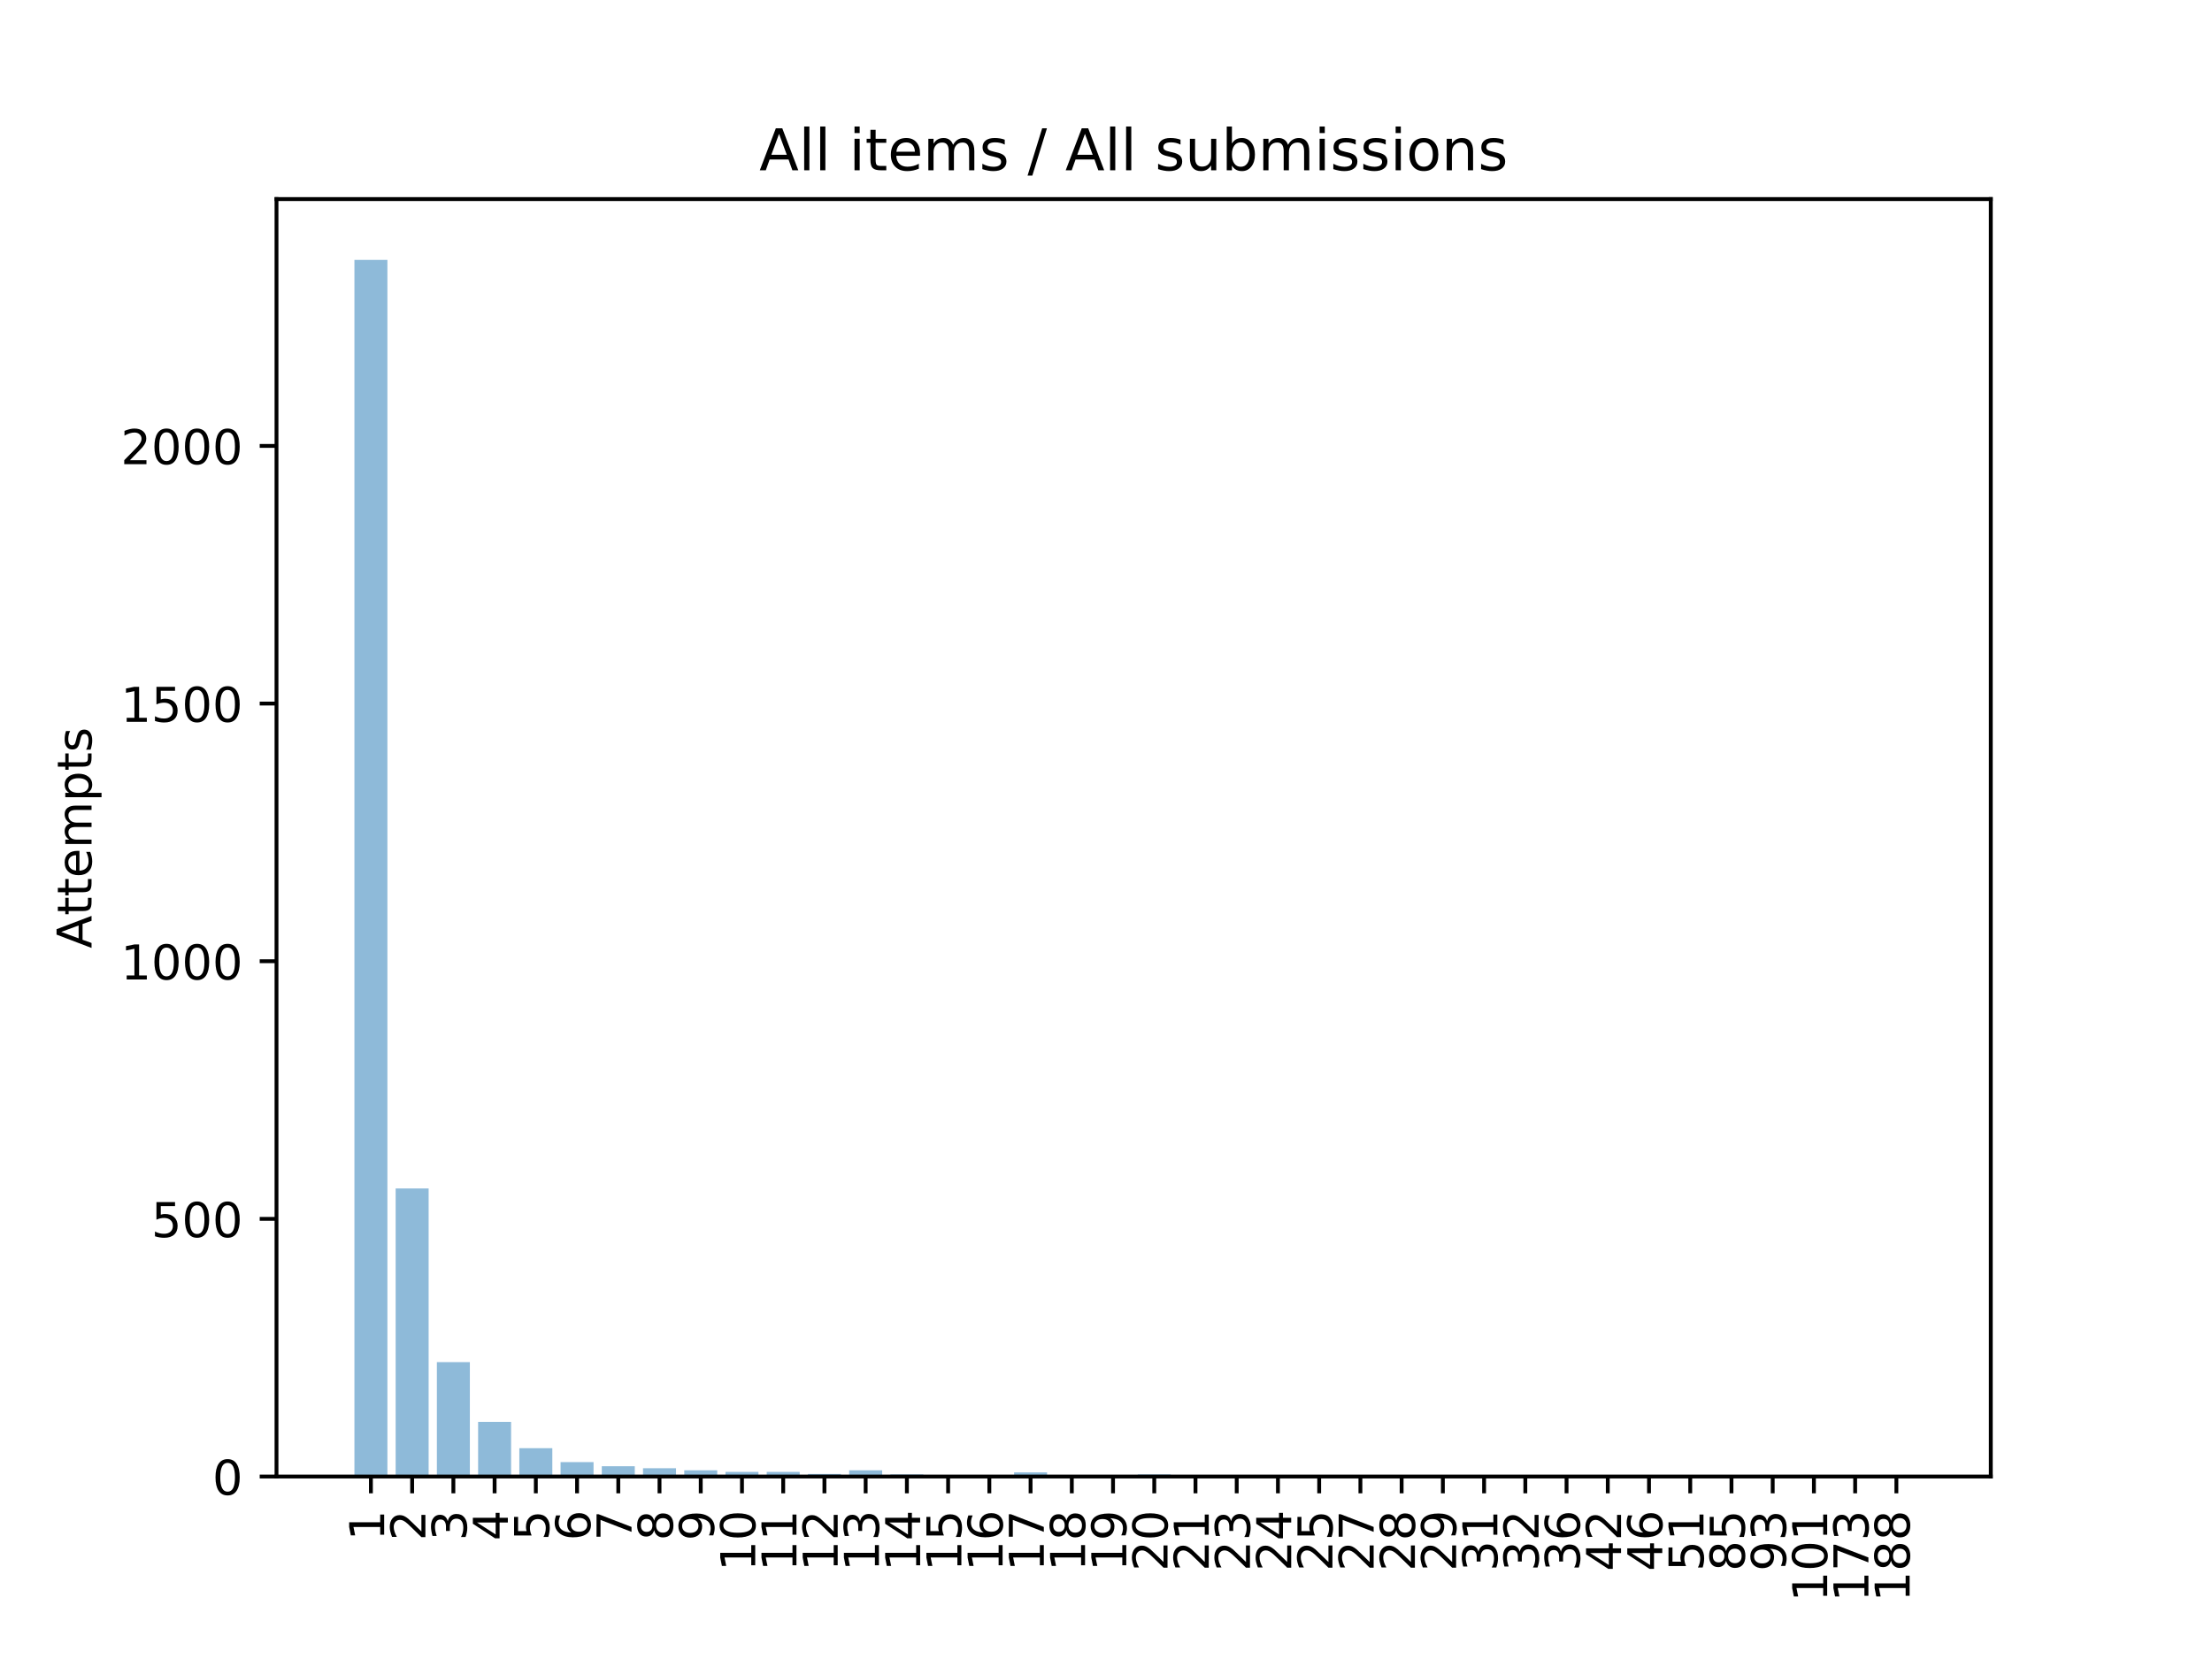 <?xml version="1.0" encoding="utf-8" standalone="no"?>
<!DOCTYPE svg PUBLIC "-//W3C//DTD SVG 1.1//EN"
  "http://www.w3.org/Graphics/SVG/1.1/DTD/svg11.dtd">
<!-- Created with matplotlib (https://matplotlib.org/) -->
<svg height="345.6pt" version="1.1" viewBox="0 0 460.8 345.6" width="460.8pt" xmlns="http://www.w3.org/2000/svg" xmlns:xlink="http://www.w3.org/1999/xlink">
 <defs>
  <style type="text/css">
*{stroke-linecap:butt;stroke-linejoin:round;}
  </style>
 </defs>
 <g id="figure_1">
  <g id="patch_1">
   <path d="M 0 345.6 
L 460.8 345.6 
L 460.8 0 
L 0 0 
z
" style="fill:#ffffff;"/>
  </g>
  <g id="axes_1">
   <g id="patch_2">
    <path d="M 57.6 307.584 
L 414.72 307.584 
L 414.72 41.472 
L 57.6 41.472 
z
" style="fill:#ffffff;"/>
   </g>
   <g id="patch_3">
    <path clip-path="url(#p0445a23c02)" d="M 73.833 307.584 
L 80.704 307.584 
L 80.704 54.144 
L 73.833 54.144 
z
" style="fill:#1f77b4;opacity:0.5;"/>
   </g>
   <g id="patch_4">
    <path clip-path="url(#p0445a23c02)" d="M 82.421 307.584 
L 89.292 307.584 
L 89.292 247.579 
L 82.421 247.579 
z
" style="fill:#1f77b4;opacity:0.5;"/>
   </g>
   <g id="patch_5">
    <path clip-path="url(#p0445a23c02)" d="M 91.01 307.584 
L 97.881 307.584 
L 97.881 283.754 
L 91.01 283.754 
z
" style="fill:#1f77b4;opacity:0.5;"/>
   </g>
   <g id="patch_6">
    <path clip-path="url(#p0445a23c02)" d="M 99.599 307.584 
L 106.47 307.584 
L 106.47 296.205 
L 99.599 296.205 
z
" style="fill:#1f77b4;opacity:0.5;"/>
   </g>
   <g id="patch_7">
    <path clip-path="url(#p0445a23c02)" d="M 108.188 307.584 
L 115.059 307.584 
L 115.059 301.68 
L 108.188 301.68 
z
" style="fill:#1f77b4;opacity:0.5;"/>
   </g>
   <g id="patch_8">
    <path clip-path="url(#p0445a23c02)" d="M 116.776 307.584 
L 123.647 307.584 
L 123.647 304.578 
L 116.776 304.578 
z
" style="fill:#1f77b4;opacity:0.5;"/>
   </g>
   <g id="patch_9">
    <path clip-path="url(#p0445a23c02)" d="M 125.365 307.584 
L 132.236 307.584 
L 132.236 305.437 
L 125.365 305.437 
z
" style="fill:#1f77b4;opacity:0.5;"/>
   </g>
   <g id="patch_10">
    <path clip-path="url(#p0445a23c02)" d="M 133.954 307.584 
L 140.825 307.584 
L 140.825 305.866 
L 133.954 305.866 
z
" style="fill:#1f77b4;opacity:0.5;"/>
   </g>
   <g id="patch_11">
    <path clip-path="url(#p0445a23c02)" d="M 142.543 307.584 
L 149.414 307.584 
L 149.414 306.296 
L 142.543 306.296 
z
" style="fill:#1f77b4;opacity:0.5;"/>
   </g>
   <g id="patch_12">
    <path clip-path="url(#p0445a23c02)" d="M 151.131 307.584 
L 158.002 307.584 
L 158.002 306.618 
L 151.131 306.618 
z
" style="fill:#1f77b4;opacity:0.5;"/>
   </g>
   <g id="patch_13">
    <path clip-path="url(#p0445a23c02)" d="M 159.72 307.584 
L 166.591 307.584 
L 166.591 306.618 
L 159.72 306.618 
z
" style="fill:#1f77b4;opacity:0.5;"/>
   </g>
   <g id="patch_14">
    <path clip-path="url(#p0445a23c02)" d="M 168.309 307.584 
L 175.18 307.584 
L 175.18 307.047 
L 168.309 307.047 
z
" style="fill:#1f77b4;opacity:0.5;"/>
   </g>
   <g id="patch_15">
    <path clip-path="url(#p0445a23c02)" d="M 176.898 307.584 
L 183.769 307.584 
L 183.769 306.296 
L 176.898 306.296 
z
" style="fill:#1f77b4;opacity:0.5;"/>
   </g>
   <g id="patch_16">
    <path clip-path="url(#p0445a23c02)" d="M 185.486 307.584 
L 192.357 307.584 
L 192.357 307.155 
L 185.486 307.155 
z
" style="fill:#1f77b4;opacity:0.5;"/>
   </g>
   <g id="patch_17">
    <path clip-path="url(#p0445a23c02)" d="M 194.075 307.584 
L 200.946 307.584 
L 200.946 307.477 
L 194.075 307.477 
z
" style="fill:#1f77b4;opacity:0.5;"/>
   </g>
   <g id="patch_18">
    <path clip-path="url(#p0445a23c02)" d="M 202.664 307.584 
L 209.535 307.584 
L 209.535 307.477 
L 202.664 307.477 
z
" style="fill:#1f77b4;opacity:0.5;"/>
   </g>
   <g id="patch_19">
    <path clip-path="url(#p0445a23c02)" d="M 211.253 307.584 
L 218.124 307.584 
L 218.124 306.725 
L 211.253 306.725 
z
" style="fill:#1f77b4;opacity:0.5;"/>
   </g>
   <g id="patch_20">
    <path clip-path="url(#p0445a23c02)" d="M 219.841 307.584 
L 226.712 307.584 
L 226.712 307.262 
L 219.841 307.262 
z
" style="fill:#1f77b4;opacity:0.5;"/>
   </g>
   <g id="patch_21">
    <path clip-path="url(#p0445a23c02)" d="M 228.43 307.584 
L 235.301 307.584 
L 235.301 307.369 
L 228.43 307.369 
z
" style="fill:#1f77b4;opacity:0.5;"/>
   </g>
   <g id="patch_22">
    <path clip-path="url(#p0445a23c02)" d="M 237.019 307.584 
L 243.89 307.584 
L 243.89 307.155 
L 237.019 307.155 
z
" style="fill:#1f77b4;opacity:0.5;"/>
   </g>
   <g id="patch_23">
    <path clip-path="url(#p0445a23c02)" d="M 245.608 307.584 
L 252.479 307.584 
L 252.479 307.369 
L 245.608 307.369 
z
" style="fill:#1f77b4;opacity:0.5;"/>
   </g>
   <g id="patch_24">
    <path clip-path="url(#p0445a23c02)" d="M 254.196 307.584 
L 261.067 307.584 
L 261.067 307.369 
L 254.196 307.369 
z
" style="fill:#1f77b4;opacity:0.5;"/>
   </g>
   <g id="patch_25">
    <path clip-path="url(#p0445a23c02)" d="M 262.785 307.584 
L 269.656 307.584 
L 269.656 307.477 
L 262.785 307.477 
z
" style="fill:#1f77b4;opacity:0.5;"/>
   </g>
   <g id="patch_26">
    <path clip-path="url(#p0445a23c02)" d="M 271.374 307.584 
L 278.245 307.584 
L 278.245 307.369 
L 271.374 307.369 
z
" style="fill:#1f77b4;opacity:0.5;"/>
   </g>
   <g id="patch_27">
    <path clip-path="url(#p0445a23c02)" d="M 279.963 307.584 
L 286.834 307.584 
L 286.834 307.369 
L 279.963 307.369 
z
" style="fill:#1f77b4;opacity:0.5;"/>
   </g>
   <g id="patch_28">
    <path clip-path="url(#p0445a23c02)" d="M 288.551 307.584 
L 295.422 307.584 
L 295.422 307.477 
L 288.551 307.477 
z
" style="fill:#1f77b4;opacity:0.5;"/>
   </g>
   <g id="patch_29">
    <path clip-path="url(#p0445a23c02)" d="M 297.14 307.584 
L 304.011 307.584 
L 304.011 307.369 
L 297.14 307.369 
z
" style="fill:#1f77b4;opacity:0.5;"/>
   </g>
   <g id="patch_30">
    <path clip-path="url(#p0445a23c02)" d="M 305.729 307.584 
L 312.6 307.584 
L 312.6 307.477 
L 305.729 307.477 
z
" style="fill:#1f77b4;opacity:0.5;"/>
   </g>
   <g id="patch_31">
    <path clip-path="url(#p0445a23c02)" d="M 314.318 307.584 
L 321.189 307.584 
L 321.189 307.477 
L 314.318 307.477 
z
" style="fill:#1f77b4;opacity:0.5;"/>
   </g>
   <g id="patch_32">
    <path clip-path="url(#p0445a23c02)" d="M 322.906 307.584 
L 329.777 307.584 
L 329.777 307.369 
L 322.906 307.369 
z
" style="fill:#1f77b4;opacity:0.5;"/>
   </g>
   <g id="patch_33">
    <path clip-path="url(#p0445a23c02)" d="M 331.495 307.584 
L 338.366 307.584 
L 338.366 307.477 
L 331.495 307.477 
z
" style="fill:#1f77b4;opacity:0.5;"/>
   </g>
   <g id="patch_34">
    <path clip-path="url(#p0445a23c02)" d="M 340.084 307.584 
L 346.955 307.584 
L 346.955 307.477 
L 340.084 307.477 
z
" style="fill:#1f77b4;opacity:0.5;"/>
   </g>
   <g id="patch_35">
    <path clip-path="url(#p0445a23c02)" d="M 348.673 307.584 
L 355.544 307.584 
L 355.544 307.477 
L 348.673 307.477 
z
" style="fill:#1f77b4;opacity:0.5;"/>
   </g>
   <g id="patch_36">
    <path clip-path="url(#p0445a23c02)" d="M 357.261 307.584 
L 364.132 307.584 
L 364.132 307.477 
L 357.261 307.477 
z
" style="fill:#1f77b4;opacity:0.5;"/>
   </g>
   <g id="patch_37">
    <path clip-path="url(#p0445a23c02)" d="M 365.85 307.584 
L 372.721 307.584 
L 372.721 307.477 
L 365.85 307.477 
z
" style="fill:#1f77b4;opacity:0.5;"/>
   </g>
   <g id="patch_38">
    <path clip-path="url(#p0445a23c02)" d="M 374.439 307.584 
L 381.31 307.584 
L 381.31 307.477 
L 374.439 307.477 
z
" style="fill:#1f77b4;opacity:0.5;"/>
   </g>
   <g id="patch_39">
    <path clip-path="url(#p0445a23c02)" d="M 383.028 307.584 
L 389.899 307.584 
L 389.899 307.477 
L 383.028 307.477 
z
" style="fill:#1f77b4;opacity:0.5;"/>
   </g>
   <g id="patch_40">
    <path clip-path="url(#p0445a23c02)" d="M 391.616 307.584 
L 398.487 307.584 
L 398.487 307.477 
L 391.616 307.477 
z
" style="fill:#1f77b4;opacity:0.5;"/>
   </g>
   <g id="matplotlib.axis_1">
    <g id="xtick_1">
     <g id="line2d_1">
      <defs>
       <path d="M 0 0 
L 0 3.5 
" id="m7274dce7c2" style="stroke:#000000;stroke-width:0.8;"/>
      </defs>
      <g>
       <use style="stroke:#000000;stroke-width:0.8;" x="77.268" xlink:href="#m7274dce7c2" y="307.584"/>
      </g>
     </g>
     <g id="text_1">
      <!-- 1 -->
      <defs>
       <path d="M 12.406 8.297 
L 28.516 8.297 
L 28.516 63.922 
L 10.984 60.406 
L 10.984 69.391 
L 28.422 72.906 
L 38.281 72.906 
L 38.281 8.297 
L 54.391 8.297 
L 54.391 0 
L 12.406 0 
z
" id="DejaVuSans-49"/>
      </defs>
      <g transform="translate(80.028 320.947)rotate(-90)scale(0.1 -0.1)">
       <use xlink:href="#DejaVuSans-49"/>
      </g>
     </g>
    </g>
    <g id="xtick_2">
     <g id="line2d_2">
      <g>
       <use style="stroke:#000000;stroke-width:0.8;" x="85.857" xlink:href="#m7274dce7c2" y="307.584"/>
      </g>
     </g>
     <g id="text_2">
      <!-- 2 -->
      <defs>
       <path d="M 19.188 8.297 
L 53.609 8.297 
L 53.609 0 
L 7.328 0 
L 7.328 8.297 
Q 12.938 14.109 22.625 23.891 
Q 32.328 33.688 34.812 36.531 
Q 39.547 41.844 41.422 45.531 
Q 43.312 49.219 43.312 52.781 
Q 43.312 58.594 39.234 62.25 
Q 35.156 65.922 28.609 65.922 
Q 23.969 65.922 18.812 64.312 
Q 13.672 62.703 7.812 59.422 
L 7.812 69.391 
Q 13.766 71.781 18.938 73 
Q 24.125 74.219 28.422 74.219 
Q 39.75 74.219 46.484 68.547 
Q 53.219 62.891 53.219 53.422 
Q 53.219 48.922 51.531 44.891 
Q 49.859 40.875 45.406 35.406 
Q 44.188 33.984 37.641 27.219 
Q 31.109 20.453 19.188 8.297 
z
" id="DejaVuSans-50"/>
      </defs>
      <g transform="translate(88.616 320.947)rotate(-90)scale(0.1 -0.1)">
       <use xlink:href="#DejaVuSans-50"/>
      </g>
     </g>
    </g>
    <g id="xtick_3">
     <g id="line2d_3">
      <g>
       <use style="stroke:#000000;stroke-width:0.8;" x="94.446" xlink:href="#m7274dce7c2" y="307.584"/>
      </g>
     </g>
     <g id="text_3">
      <!-- 3 -->
      <defs>
       <path d="M 40.578 39.312 
Q 47.656 37.797 51.625 33 
Q 55.609 28.219 55.609 21.188 
Q 55.609 10.406 48.188 4.484 
Q 40.766 -1.422 27.094 -1.422 
Q 22.516 -1.422 17.656 -0.516 
Q 12.797 0.391 7.625 2.203 
L 7.625 11.719 
Q 11.719 9.328 16.594 8.109 
Q 21.484 6.891 26.812 6.891 
Q 36.078 6.891 40.938 10.547 
Q 45.797 14.203 45.797 21.188 
Q 45.797 27.641 41.281 31.266 
Q 36.766 34.906 28.719 34.906 
L 20.219 34.906 
L 20.219 43.016 
L 29.109 43.016 
Q 36.375 43.016 40.234 45.922 
Q 44.094 48.828 44.094 54.297 
Q 44.094 59.906 40.109 62.906 
Q 36.141 65.922 28.719 65.922 
Q 24.656 65.922 20.016 65.031 
Q 15.375 64.156 9.812 62.312 
L 9.812 71.094 
Q 15.438 72.656 20.344 73.438 
Q 25.25 74.219 29.594 74.219 
Q 40.828 74.219 47.359 69.109 
Q 53.906 64.016 53.906 55.328 
Q 53.906 49.266 50.438 45.094 
Q 46.969 40.922 40.578 39.312 
z
" id="DejaVuSans-51"/>
      </defs>
      <g transform="translate(97.205 320.947)rotate(-90)scale(0.1 -0.1)">
       <use xlink:href="#DejaVuSans-51"/>
      </g>
     </g>
    </g>
    <g id="xtick_4">
     <g id="line2d_4">
      <g>
       <use style="stroke:#000000;stroke-width:0.8;" x="103.034" xlink:href="#m7274dce7c2" y="307.584"/>
      </g>
     </g>
     <g id="text_4">
      <!-- 4 -->
      <defs>
       <path d="M 37.797 64.312 
L 12.891 25.391 
L 37.797 25.391 
z
M 35.203 72.906 
L 47.609 72.906 
L 47.609 25.391 
L 58.016 25.391 
L 58.016 17.188 
L 47.609 17.188 
L 47.609 0 
L 37.797 0 
L 37.797 17.188 
L 4.891 17.188 
L 4.891 26.703 
z
" id="DejaVuSans-52"/>
      </defs>
      <g transform="translate(105.794 320.947)rotate(-90)scale(0.1 -0.1)">
       <use xlink:href="#DejaVuSans-52"/>
      </g>
     </g>
    </g>
    <g id="xtick_5">
     <g id="line2d_5">
      <g>
       <use style="stroke:#000000;stroke-width:0.8;" x="111.623" xlink:href="#m7274dce7c2" y="307.584"/>
      </g>
     </g>
     <g id="text_5">
      <!-- 5 -->
      <defs>
       <path d="M 10.797 72.906 
L 49.516 72.906 
L 49.516 64.594 
L 19.828 64.594 
L 19.828 46.734 
Q 21.969 47.469 24.109 47.828 
Q 26.266 48.188 28.422 48.188 
Q 40.625 48.188 47.75 41.5 
Q 54.891 34.812 54.891 23.391 
Q 54.891 11.625 47.562 5.094 
Q 40.234 -1.422 26.906 -1.422 
Q 22.312 -1.422 17.547 -0.641 
Q 12.797 0.141 7.719 1.703 
L 7.719 11.625 
Q 12.109 9.234 16.797 8.062 
Q 21.484 6.891 26.703 6.891 
Q 35.156 6.891 40.078 11.328 
Q 45.016 15.766 45.016 23.391 
Q 45.016 31 40.078 35.438 
Q 35.156 39.891 26.703 39.891 
Q 22.75 39.891 18.812 39.016 
Q 14.891 38.141 10.797 36.281 
z
" id="DejaVuSans-53"/>
      </defs>
      <g transform="translate(114.383 320.947)rotate(-90)scale(0.1 -0.1)">
       <use xlink:href="#DejaVuSans-53"/>
      </g>
     </g>
    </g>
    <g id="xtick_6">
     <g id="line2d_6">
      <g>
       <use style="stroke:#000000;stroke-width:0.8;" x="120.212" xlink:href="#m7274dce7c2" y="307.584"/>
      </g>
     </g>
     <g id="text_6">
      <!-- 6 -->
      <defs>
       <path d="M 33.016 40.375 
Q 26.375 40.375 22.484 35.828 
Q 18.609 31.297 18.609 23.391 
Q 18.609 15.531 22.484 10.953 
Q 26.375 6.391 33.016 6.391 
Q 39.656 6.391 43.531 10.953 
Q 47.406 15.531 47.406 23.391 
Q 47.406 31.297 43.531 35.828 
Q 39.656 40.375 33.016 40.375 
z
M 52.594 71.297 
L 52.594 62.312 
Q 48.875 64.062 45.094 64.984 
Q 41.312 65.922 37.594 65.922 
Q 27.828 65.922 22.672 59.328 
Q 17.531 52.734 16.797 39.406 
Q 19.672 43.656 24.016 45.922 
Q 28.375 48.188 33.594 48.188 
Q 44.578 48.188 50.953 41.516 
Q 57.328 34.859 57.328 23.391 
Q 57.328 12.156 50.688 5.359 
Q 44.047 -1.422 33.016 -1.422 
Q 20.359 -1.422 13.672 8.266 
Q 6.984 17.969 6.984 36.375 
Q 6.984 53.656 15.188 63.938 
Q 23.391 74.219 37.203 74.219 
Q 40.922 74.219 44.703 73.484 
Q 48.484 72.75 52.594 71.297 
z
" id="DejaVuSans-54"/>
      </defs>
      <g transform="translate(122.971 320.947)rotate(-90)scale(0.1 -0.1)">
       <use xlink:href="#DejaVuSans-54"/>
      </g>
     </g>
    </g>
    <g id="xtick_7">
     <g id="line2d_7">
      <g>
       <use style="stroke:#000000;stroke-width:0.8;" x="128.801" xlink:href="#m7274dce7c2" y="307.584"/>
      </g>
     </g>
     <g id="text_7">
      <!-- 7 -->
      <defs>
       <path d="M 8.203 72.906 
L 55.078 72.906 
L 55.078 68.703 
L 28.609 0 
L 18.312 0 
L 43.219 64.594 
L 8.203 64.594 
z
" id="DejaVuSans-55"/>
      </defs>
      <g transform="translate(131.56 320.947)rotate(-90)scale(0.1 -0.1)">
       <use xlink:href="#DejaVuSans-55"/>
      </g>
     </g>
    </g>
    <g id="xtick_8">
     <g id="line2d_8">
      <g>
       <use style="stroke:#000000;stroke-width:0.8;" x="137.389" xlink:href="#m7274dce7c2" y="307.584"/>
      </g>
     </g>
     <g id="text_8">
      <!-- 8 -->
      <defs>
       <path d="M 31.781 34.625 
Q 24.75 34.625 20.719 30.859 
Q 16.703 27.094 16.703 20.516 
Q 16.703 13.922 20.719 10.156 
Q 24.75 6.391 31.781 6.391 
Q 38.812 6.391 42.859 10.172 
Q 46.922 13.969 46.922 20.516 
Q 46.922 27.094 42.891 30.859 
Q 38.875 34.625 31.781 34.625 
z
M 21.922 38.812 
Q 15.578 40.375 12.031 44.719 
Q 8.5 49.078 8.5 55.328 
Q 8.5 64.062 14.719 69.141 
Q 20.953 74.219 31.781 74.219 
Q 42.672 74.219 48.875 69.141 
Q 55.078 64.062 55.078 55.328 
Q 55.078 49.078 51.531 44.719 
Q 48 40.375 41.703 38.812 
Q 48.828 37.156 52.797 32.312 
Q 56.781 27.484 56.781 20.516 
Q 56.781 9.906 50.312 4.234 
Q 43.844 -1.422 31.781 -1.422 
Q 19.734 -1.422 13.25 4.234 
Q 6.781 9.906 6.781 20.516 
Q 6.781 27.484 10.781 32.312 
Q 14.797 37.156 21.922 38.812 
z
M 18.312 54.391 
Q 18.312 48.734 21.844 45.562 
Q 25.391 42.391 31.781 42.391 
Q 38.141 42.391 41.719 45.562 
Q 45.312 48.734 45.312 54.391 
Q 45.312 60.062 41.719 63.234 
Q 38.141 66.406 31.781 66.406 
Q 25.391 66.406 21.844 63.234 
Q 18.312 60.062 18.312 54.391 
z
" id="DejaVuSans-56"/>
      </defs>
      <g transform="translate(140.149 320.947)rotate(-90)scale(0.1 -0.1)">
       <use xlink:href="#DejaVuSans-56"/>
      </g>
     </g>
    </g>
    <g id="xtick_9">
     <g id="line2d_9">
      <g>
       <use style="stroke:#000000;stroke-width:0.8;" x="145.978" xlink:href="#m7274dce7c2" y="307.584"/>
      </g>
     </g>
     <g id="text_9">
      <!-- 9 -->
      <defs>
       <path d="M 10.984 1.516 
L 10.984 10.5 
Q 14.703 8.734 18.5 7.812 
Q 22.312 6.891 25.984 6.891 
Q 35.75 6.891 40.891 13.453 
Q 46.047 20.016 46.781 33.406 
Q 43.953 29.203 39.594 26.953 
Q 35.25 24.703 29.984 24.703 
Q 19.047 24.703 12.672 31.312 
Q 6.297 37.938 6.297 49.422 
Q 6.297 60.641 12.938 67.422 
Q 19.578 74.219 30.609 74.219 
Q 43.266 74.219 49.922 64.516 
Q 56.594 54.828 56.594 36.375 
Q 56.594 19.141 48.406 8.859 
Q 40.234 -1.422 26.422 -1.422 
Q 22.703 -1.422 18.891 -0.688 
Q 15.094 0.047 10.984 1.516 
z
M 30.609 32.422 
Q 37.25 32.422 41.125 36.953 
Q 45.016 41.5 45.016 49.422 
Q 45.016 57.281 41.125 61.844 
Q 37.25 66.406 30.609 66.406 
Q 23.969 66.406 20.094 61.844 
Q 16.219 57.281 16.219 49.422 
Q 16.219 41.5 20.094 36.953 
Q 23.969 32.422 30.609 32.422 
z
" id="DejaVuSans-57"/>
      </defs>
      <g transform="translate(148.738 320.947)rotate(-90)scale(0.1 -0.1)">
       <use xlink:href="#DejaVuSans-57"/>
      </g>
     </g>
    </g>
    <g id="xtick_10">
     <g id="line2d_10">
      <g>
       <use style="stroke:#000000;stroke-width:0.8;" x="154.567" xlink:href="#m7274dce7c2" y="307.584"/>
      </g>
     </g>
     <g id="text_10">
      <!-- 10 -->
      <defs>
       <path d="M 31.781 66.406 
Q 24.172 66.406 20.328 58.906 
Q 16.5 51.422 16.5 36.375 
Q 16.5 21.391 20.328 13.891 
Q 24.172 6.391 31.781 6.391 
Q 39.453 6.391 43.281 13.891 
Q 47.125 21.391 47.125 36.375 
Q 47.125 51.422 43.281 58.906 
Q 39.453 66.406 31.781 66.406 
z
M 31.781 74.219 
Q 44.047 74.219 50.516 64.516 
Q 56.984 54.828 56.984 36.375 
Q 56.984 17.969 50.516 8.266 
Q 44.047 -1.422 31.781 -1.422 
Q 19.531 -1.422 13.062 8.266 
Q 6.594 17.969 6.594 36.375 
Q 6.594 54.828 13.062 64.516 
Q 19.531 74.219 31.781 74.219 
z
" id="DejaVuSans-48"/>
      </defs>
      <g transform="translate(157.326 327.309)rotate(-90)scale(0.1 -0.1)">
       <use xlink:href="#DejaVuSans-49"/>
       <use x="63.623" xlink:href="#DejaVuSans-48"/>
      </g>
     </g>
    </g>
    <g id="xtick_11">
     <g id="line2d_11">
      <g>
       <use style="stroke:#000000;stroke-width:0.8;" x="163.156" xlink:href="#m7274dce7c2" y="307.584"/>
      </g>
     </g>
     <g id="text_11">
      <!-- 11 -->
      <g transform="translate(165.915 327.309)rotate(-90)scale(0.1 -0.1)">
       <use xlink:href="#DejaVuSans-49"/>
       <use x="63.623" xlink:href="#DejaVuSans-49"/>
      </g>
     </g>
    </g>
    <g id="xtick_12">
     <g id="line2d_12">
      <g>
       <use style="stroke:#000000;stroke-width:0.8;" x="171.744" xlink:href="#m7274dce7c2" y="307.584"/>
      </g>
     </g>
     <g id="text_12">
      <!-- 12 -->
      <g transform="translate(174.504 327.309)rotate(-90)scale(0.1 -0.1)">
       <use xlink:href="#DejaVuSans-49"/>
       <use x="63.623" xlink:href="#DejaVuSans-50"/>
      </g>
     </g>
    </g>
    <g id="xtick_13">
     <g id="line2d_13">
      <g>
       <use style="stroke:#000000;stroke-width:0.8;" x="180.333" xlink:href="#m7274dce7c2" y="307.584"/>
      </g>
     </g>
     <g id="text_13">
      <!-- 13 -->
      <g transform="translate(183.093 327.309)rotate(-90)scale(0.1 -0.1)">
       <use xlink:href="#DejaVuSans-49"/>
       <use x="63.623" xlink:href="#DejaVuSans-51"/>
      </g>
     </g>
    </g>
    <g id="xtick_14">
     <g id="line2d_14">
      <g>
       <use style="stroke:#000000;stroke-width:0.8;" x="188.922" xlink:href="#m7274dce7c2" y="307.584"/>
      </g>
     </g>
     <g id="text_14">
      <!-- 14 -->
      <g transform="translate(191.681 327.309)rotate(-90)scale(0.1 -0.1)">
       <use xlink:href="#DejaVuSans-49"/>
       <use x="63.623" xlink:href="#DejaVuSans-52"/>
      </g>
     </g>
    </g>
    <g id="xtick_15">
     <g id="line2d_15">
      <g>
       <use style="stroke:#000000;stroke-width:0.8;" x="197.511" xlink:href="#m7274dce7c2" y="307.584"/>
      </g>
     </g>
     <g id="text_15">
      <!-- 15 -->
      <g transform="translate(200.27 327.309)rotate(-90)scale(0.1 -0.1)">
       <use xlink:href="#DejaVuSans-49"/>
       <use x="63.623" xlink:href="#DejaVuSans-53"/>
      </g>
     </g>
    </g>
    <g id="xtick_16">
     <g id="line2d_16">
      <g>
       <use style="stroke:#000000;stroke-width:0.8;" x="206.099" xlink:href="#m7274dce7c2" y="307.584"/>
      </g>
     </g>
     <g id="text_16">
      <!-- 16 -->
      <g transform="translate(208.859 327.309)rotate(-90)scale(0.1 -0.1)">
       <use xlink:href="#DejaVuSans-49"/>
       <use x="63.623" xlink:href="#DejaVuSans-54"/>
      </g>
     </g>
    </g>
    <g id="xtick_17">
     <g id="line2d_17">
      <g>
       <use style="stroke:#000000;stroke-width:0.8;" x="214.688" xlink:href="#m7274dce7c2" y="307.584"/>
      </g>
     </g>
     <g id="text_17">
      <!-- 17 -->
      <g transform="translate(217.448 327.309)rotate(-90)scale(0.1 -0.1)">
       <use xlink:href="#DejaVuSans-49"/>
       <use x="63.623" xlink:href="#DejaVuSans-55"/>
      </g>
     </g>
    </g>
    <g id="xtick_18">
     <g id="line2d_18">
      <g>
       <use style="stroke:#000000;stroke-width:0.8;" x="223.277" xlink:href="#m7274dce7c2" y="307.584"/>
      </g>
     </g>
     <g id="text_18">
      <!-- 18 -->
      <g transform="translate(226.036 327.309)rotate(-90)scale(0.1 -0.1)">
       <use xlink:href="#DejaVuSans-49"/>
       <use x="63.623" xlink:href="#DejaVuSans-56"/>
      </g>
     </g>
    </g>
    <g id="xtick_19">
     <g id="line2d_19">
      <g>
       <use style="stroke:#000000;stroke-width:0.8;" x="231.866" xlink:href="#m7274dce7c2" y="307.584"/>
      </g>
     </g>
     <g id="text_19">
      <!-- 19 -->
      <g transform="translate(234.625 327.309)rotate(-90)scale(0.1 -0.1)">
       <use xlink:href="#DejaVuSans-49"/>
       <use x="63.623" xlink:href="#DejaVuSans-57"/>
      </g>
     </g>
    </g>
    <g id="xtick_20">
     <g id="line2d_20">
      <g>
       <use style="stroke:#000000;stroke-width:0.8;" x="240.454" xlink:href="#m7274dce7c2" y="307.584"/>
      </g>
     </g>
     <g id="text_20">
      <!-- 20 -->
      <g transform="translate(243.214 327.309)rotate(-90)scale(0.1 -0.1)">
       <use xlink:href="#DejaVuSans-50"/>
       <use x="63.623" xlink:href="#DejaVuSans-48"/>
      </g>
     </g>
    </g>
    <g id="xtick_21">
     <g id="line2d_21">
      <g>
       <use style="stroke:#000000;stroke-width:0.8;" x="249.043" xlink:href="#m7274dce7c2" y="307.584"/>
      </g>
     </g>
     <g id="text_21">
      <!-- 21 -->
      <g transform="translate(251.802 327.309)rotate(-90)scale(0.1 -0.1)">
       <use xlink:href="#DejaVuSans-50"/>
       <use x="63.623" xlink:href="#DejaVuSans-49"/>
      </g>
     </g>
    </g>
    <g id="xtick_22">
     <g id="line2d_22">
      <g>
       <use style="stroke:#000000;stroke-width:0.8;" x="257.632" xlink:href="#m7274dce7c2" y="307.584"/>
      </g>
     </g>
     <g id="text_22">
      <!-- 23 -->
      <g transform="translate(260.391 327.309)rotate(-90)scale(0.1 -0.1)">
       <use xlink:href="#DejaVuSans-50"/>
       <use x="63.623" xlink:href="#DejaVuSans-51"/>
      </g>
     </g>
    </g>
    <g id="xtick_23">
     <g id="line2d_23">
      <g>
       <use style="stroke:#000000;stroke-width:0.8;" x="266.221" xlink:href="#m7274dce7c2" y="307.584"/>
      </g>
     </g>
     <g id="text_23">
      <!-- 24 -->
      <g transform="translate(268.98 327.309)rotate(-90)scale(0.1 -0.1)">
       <use xlink:href="#DejaVuSans-50"/>
       <use x="63.623" xlink:href="#DejaVuSans-52"/>
      </g>
     </g>
    </g>
    <g id="xtick_24">
     <g id="line2d_24">
      <g>
       <use style="stroke:#000000;stroke-width:0.8;" x="274.809" xlink:href="#m7274dce7c2" y="307.584"/>
      </g>
     </g>
     <g id="text_24">
      <!-- 25 -->
      <g transform="translate(277.569 327.309)rotate(-90)scale(0.1 -0.1)">
       <use xlink:href="#DejaVuSans-50"/>
       <use x="63.623" xlink:href="#DejaVuSans-53"/>
      </g>
     </g>
    </g>
    <g id="xtick_25">
     <g id="line2d_25">
      <g>
       <use style="stroke:#000000;stroke-width:0.8;" x="283.398" xlink:href="#m7274dce7c2" y="307.584"/>
      </g>
     </g>
     <g id="text_25">
      <!-- 27 -->
      <g transform="translate(286.157 327.309)rotate(-90)scale(0.1 -0.1)">
       <use xlink:href="#DejaVuSans-50"/>
       <use x="63.623" xlink:href="#DejaVuSans-55"/>
      </g>
     </g>
    </g>
    <g id="xtick_26">
     <g id="line2d_26">
      <g>
       <use style="stroke:#000000;stroke-width:0.8;" x="291.987" xlink:href="#m7274dce7c2" y="307.584"/>
      </g>
     </g>
     <g id="text_26">
      <!-- 28 -->
      <g transform="translate(294.746 327.309)rotate(-90)scale(0.1 -0.1)">
       <use xlink:href="#DejaVuSans-50"/>
       <use x="63.623" xlink:href="#DejaVuSans-56"/>
      </g>
     </g>
    </g>
    <g id="xtick_27">
     <g id="line2d_27">
      <g>
       <use style="stroke:#000000;stroke-width:0.8;" x="300.576" xlink:href="#m7274dce7c2" y="307.584"/>
      </g>
     </g>
     <g id="text_27">
      <!-- 29 -->
      <g transform="translate(303.335 327.309)rotate(-90)scale(0.1 -0.1)">
       <use xlink:href="#DejaVuSans-50"/>
       <use x="63.623" xlink:href="#DejaVuSans-57"/>
      </g>
     </g>
    </g>
    <g id="xtick_28">
     <g id="line2d_28">
      <g>
       <use style="stroke:#000000;stroke-width:0.8;" x="309.164" xlink:href="#m7274dce7c2" y="307.584"/>
      </g>
     </g>
     <g id="text_28">
      <!-- 31 -->
      <g transform="translate(311.924 327.309)rotate(-90)scale(0.1 -0.1)">
       <use xlink:href="#DejaVuSans-51"/>
       <use x="63.623" xlink:href="#DejaVuSans-49"/>
      </g>
     </g>
    </g>
    <g id="xtick_29">
     <g id="line2d_29">
      <g>
       <use style="stroke:#000000;stroke-width:0.8;" x="317.753" xlink:href="#m7274dce7c2" y="307.584"/>
      </g>
     </g>
     <g id="text_29">
      <!-- 32 -->
      <g transform="translate(320.512 327.309)rotate(-90)scale(0.1 -0.1)">
       <use xlink:href="#DejaVuSans-51"/>
       <use x="63.623" xlink:href="#DejaVuSans-50"/>
      </g>
     </g>
    </g>
    <g id="xtick_30">
     <g id="line2d_30">
      <g>
       <use style="stroke:#000000;stroke-width:0.8;" x="326.342" xlink:href="#m7274dce7c2" y="307.584"/>
      </g>
     </g>
     <g id="text_30">
      <!-- 36 -->
      <g transform="translate(329.101 327.309)rotate(-90)scale(0.1 -0.1)">
       <use xlink:href="#DejaVuSans-51"/>
       <use x="63.623" xlink:href="#DejaVuSans-54"/>
      </g>
     </g>
    </g>
    <g id="xtick_31">
     <g id="line2d_31">
      <g>
       <use style="stroke:#000000;stroke-width:0.8;" x="334.931" xlink:href="#m7274dce7c2" y="307.584"/>
      </g>
     </g>
     <g id="text_31">
      <!-- 42 -->
      <g transform="translate(337.69 327.309)rotate(-90)scale(0.1 -0.1)">
       <use xlink:href="#DejaVuSans-52"/>
       <use x="63.623" xlink:href="#DejaVuSans-50"/>
      </g>
     </g>
    </g>
    <g id="xtick_32">
     <g id="line2d_32">
      <g>
       <use style="stroke:#000000;stroke-width:0.8;" x="343.519" xlink:href="#m7274dce7c2" y="307.584"/>
      </g>
     </g>
     <g id="text_32">
      <!-- 46 -->
      <g transform="translate(346.279 327.309)rotate(-90)scale(0.1 -0.1)">
       <use xlink:href="#DejaVuSans-52"/>
       <use x="63.623" xlink:href="#DejaVuSans-54"/>
      </g>
     </g>
    </g>
    <g id="xtick_33">
     <g id="line2d_33">
      <g>
       <use style="stroke:#000000;stroke-width:0.8;" x="352.108" xlink:href="#m7274dce7c2" y="307.584"/>
      </g>
     </g>
     <g id="text_33">
      <!-- 51 -->
      <g transform="translate(354.867 327.309)rotate(-90)scale(0.1 -0.1)">
       <use xlink:href="#DejaVuSans-53"/>
       <use x="63.623" xlink:href="#DejaVuSans-49"/>
      </g>
     </g>
    </g>
    <g id="xtick_34">
     <g id="line2d_34">
      <g>
       <use style="stroke:#000000;stroke-width:0.8;" x="360.697" xlink:href="#m7274dce7c2" y="307.584"/>
      </g>
     </g>
     <g id="text_34">
      <!-- 85 -->
      <g transform="translate(363.456 327.309)rotate(-90)scale(0.1 -0.1)">
       <use xlink:href="#DejaVuSans-56"/>
       <use x="63.623" xlink:href="#DejaVuSans-53"/>
      </g>
     </g>
    </g>
    <g id="xtick_35">
     <g id="line2d_35">
      <g>
       <use style="stroke:#000000;stroke-width:0.8;" x="369.286" xlink:href="#m7274dce7c2" y="307.584"/>
      </g>
     </g>
     <g id="text_35">
      <!-- 93 -->
      <g transform="translate(372.045 327.309)rotate(-90)scale(0.1 -0.1)">
       <use xlink:href="#DejaVuSans-57"/>
       <use x="63.623" xlink:href="#DejaVuSans-51"/>
      </g>
     </g>
    </g>
    <g id="xtick_36">
     <g id="line2d_36">
      <g>
       <use style="stroke:#000000;stroke-width:0.8;" x="377.874" xlink:href="#m7274dce7c2" y="307.584"/>
      </g>
     </g>
     <g id="text_36">
      <!-- 101 -->
      <g transform="translate(380.634 333.671)rotate(-90)scale(0.1 -0.1)">
       <use xlink:href="#DejaVuSans-49"/>
       <use x="63.623" xlink:href="#DejaVuSans-48"/>
       <use x="127.246" xlink:href="#DejaVuSans-49"/>
      </g>
     </g>
    </g>
    <g id="xtick_37">
     <g id="line2d_37">
      <g>
       <use style="stroke:#000000;stroke-width:0.8;" x="386.463" xlink:href="#m7274dce7c2" y="307.584"/>
      </g>
     </g>
     <g id="text_37">
      <!-- 173 -->
      <g transform="translate(389.222 333.671)rotate(-90)scale(0.1 -0.1)">
       <use xlink:href="#DejaVuSans-49"/>
       <use x="63.623" xlink:href="#DejaVuSans-55"/>
       <use x="127.246" xlink:href="#DejaVuSans-51"/>
      </g>
     </g>
    </g>
    <g id="xtick_38">
     <g id="line2d_38">
      <g>
       <use style="stroke:#000000;stroke-width:0.8;" x="395.052" xlink:href="#m7274dce7c2" y="307.584"/>
      </g>
     </g>
     <g id="text_38">
      <!-- 188 -->
      <g transform="translate(397.811 333.671)rotate(-90)scale(0.1 -0.1)">
       <use xlink:href="#DejaVuSans-49"/>
       <use x="63.623" xlink:href="#DejaVuSans-56"/>
       <use x="127.246" xlink:href="#DejaVuSans-56"/>
      </g>
     </g>
    </g>
   </g>
   <g id="matplotlib.axis_2">
    <g id="ytick_1">
     <g id="line2d_39">
      <defs>
       <path d="M 0 0 
L -3.5 0 
" id="maff6fb7598" style="stroke:#000000;stroke-width:0.8;"/>
      </defs>
      <g>
       <use style="stroke:#000000;stroke-width:0.8;" x="57.6" xlink:href="#maff6fb7598" y="307.584"/>
      </g>
     </g>
     <g id="text_39">
      <!-- 0 -->
      <g transform="translate(44.237 311.383)scale(0.1 -0.1)">
       <use xlink:href="#DejaVuSans-48"/>
      </g>
     </g>
    </g>
    <g id="ytick_2">
     <g id="line2d_40">
      <g>
       <use style="stroke:#000000;stroke-width:0.8;" x="57.6" xlink:href="#maff6fb7598" y="253.912"/>
      </g>
     </g>
     <g id="text_40">
      <!-- 500 -->
      <g transform="translate(31.512 257.711)scale(0.1 -0.1)">
       <use xlink:href="#DejaVuSans-53"/>
       <use x="63.623" xlink:href="#DejaVuSans-48"/>
       <use x="127.246" xlink:href="#DejaVuSans-48"/>
      </g>
     </g>
    </g>
    <g id="ytick_3">
     <g id="line2d_41">
      <g>
       <use style="stroke:#000000;stroke-width:0.8;" x="57.6" xlink:href="#maff6fb7598" y="200.24"/>
      </g>
     </g>
     <g id="text_41">
      <!-- 1000 -->
      <g transform="translate(25.15 204.039)scale(0.1 -0.1)">
       <use xlink:href="#DejaVuSans-49"/>
       <use x="63.623" xlink:href="#DejaVuSans-48"/>
       <use x="127.246" xlink:href="#DejaVuSans-48"/>
       <use x="190.869" xlink:href="#DejaVuSans-48"/>
      </g>
     </g>
    </g>
    <g id="ytick_4">
     <g id="line2d_42">
      <g>
       <use style="stroke:#000000;stroke-width:0.8;" x="57.6" xlink:href="#maff6fb7598" y="146.567"/>
      </g>
     </g>
     <g id="text_42">
      <!-- 1500 -->
      <g transform="translate(25.15 150.367)scale(0.1 -0.1)">
       <use xlink:href="#DejaVuSans-49"/>
       <use x="63.623" xlink:href="#DejaVuSans-53"/>
       <use x="127.246" xlink:href="#DejaVuSans-48"/>
       <use x="190.869" xlink:href="#DejaVuSans-48"/>
      </g>
     </g>
    </g>
    <g id="ytick_5">
     <g id="line2d_43">
      <g>
       <use style="stroke:#000000;stroke-width:0.8;" x="57.6" xlink:href="#maff6fb7598" y="92.895"/>
      </g>
     </g>
     <g id="text_43">
      <!-- 2000 -->
      <g transform="translate(25.15 96.695)scale(0.1 -0.1)">
       <use xlink:href="#DejaVuSans-50"/>
       <use x="63.623" xlink:href="#DejaVuSans-48"/>
       <use x="127.246" xlink:href="#DejaVuSans-48"/>
       <use x="190.869" xlink:href="#DejaVuSans-48"/>
      </g>
     </g>
    </g>
    <g id="text_44">
     <!-- Attempts -->
     <defs>
      <path d="M 34.188 63.188 
L 20.797 26.906 
L 47.609 26.906 
z
M 28.609 72.906 
L 39.797 72.906 
L 67.578 0 
L 57.328 0 
L 50.688 18.703 
L 17.828 18.703 
L 11.188 0 
L 0.781 0 
z
" id="DejaVuSans-65"/>
      <path d="M 18.312 70.219 
L 18.312 54.688 
L 36.812 54.688 
L 36.812 47.703 
L 18.312 47.703 
L 18.312 18.016 
Q 18.312 11.328 20.141 9.422 
Q 21.969 7.516 27.594 7.516 
L 36.812 7.516 
L 36.812 0 
L 27.594 0 
Q 17.188 0 13.234 3.875 
Q 9.281 7.766 9.281 18.016 
L 9.281 47.703 
L 2.688 47.703 
L 2.688 54.688 
L 9.281 54.688 
L 9.281 70.219 
z
" id="DejaVuSans-116"/>
      <path d="M 56.203 29.594 
L 56.203 25.203 
L 14.891 25.203 
Q 15.484 15.922 20.484 11.062 
Q 25.484 6.203 34.422 6.203 
Q 39.594 6.203 44.453 7.469 
Q 49.312 8.734 54.109 11.281 
L 54.109 2.781 
Q 49.266 0.734 44.188 -0.344 
Q 39.109 -1.422 33.891 -1.422 
Q 20.797 -1.422 13.156 6.188 
Q 5.516 13.812 5.516 26.812 
Q 5.516 40.234 12.766 48.109 
Q 20.016 56 32.328 56 
Q 43.359 56 49.781 48.891 
Q 56.203 41.797 56.203 29.594 
z
M 47.219 32.234 
Q 47.125 39.594 43.094 43.984 
Q 39.062 48.391 32.422 48.391 
Q 24.906 48.391 20.391 44.141 
Q 15.875 39.891 15.188 32.172 
z
" id="DejaVuSans-101"/>
      <path d="M 52 44.188 
Q 55.375 50.25 60.062 53.125 
Q 64.75 56 71.094 56 
Q 79.641 56 84.281 50.016 
Q 88.922 44.047 88.922 33.016 
L 88.922 0 
L 79.891 0 
L 79.891 32.719 
Q 79.891 40.578 77.094 44.375 
Q 74.312 48.188 68.609 48.188 
Q 61.625 48.188 57.562 43.547 
Q 53.516 38.922 53.516 30.906 
L 53.516 0 
L 44.484 0 
L 44.484 32.719 
Q 44.484 40.625 41.703 44.406 
Q 38.922 48.188 33.109 48.188 
Q 26.219 48.188 22.156 43.531 
Q 18.109 38.875 18.109 30.906 
L 18.109 0 
L 9.078 0 
L 9.078 54.688 
L 18.109 54.688 
L 18.109 46.188 
Q 21.188 51.219 25.484 53.609 
Q 29.781 56 35.688 56 
Q 41.656 56 45.828 52.969 
Q 50 49.953 52 44.188 
z
" id="DejaVuSans-109"/>
      <path d="M 18.109 8.203 
L 18.109 -20.797 
L 9.078 -20.797 
L 9.078 54.688 
L 18.109 54.688 
L 18.109 46.391 
Q 20.953 51.266 25.266 53.625 
Q 29.594 56 35.594 56 
Q 45.562 56 51.781 48.094 
Q 58.016 40.188 58.016 27.297 
Q 58.016 14.406 51.781 6.484 
Q 45.562 -1.422 35.594 -1.422 
Q 29.594 -1.422 25.266 0.953 
Q 20.953 3.328 18.109 8.203 
z
M 48.688 27.297 
Q 48.688 37.203 44.609 42.844 
Q 40.531 48.484 33.406 48.484 
Q 26.266 48.484 22.188 42.844 
Q 18.109 37.203 18.109 27.297 
Q 18.109 17.391 22.188 11.75 
Q 26.266 6.109 33.406 6.109 
Q 40.531 6.109 44.609 11.75 
Q 48.688 17.391 48.688 27.297 
z
" id="DejaVuSans-112"/>
      <path d="M 44.281 53.078 
L 44.281 44.578 
Q 40.484 46.531 36.375 47.5 
Q 32.281 48.484 27.875 48.484 
Q 21.188 48.484 17.844 46.438 
Q 14.5 44.391 14.5 40.281 
Q 14.5 37.156 16.891 35.375 
Q 19.281 33.594 26.516 31.984 
L 29.594 31.297 
Q 39.156 29.25 43.188 25.516 
Q 47.219 21.781 47.219 15.094 
Q 47.219 7.469 41.188 3.016 
Q 35.156 -1.422 24.609 -1.422 
Q 20.219 -1.422 15.453 -0.562 
Q 10.688 0.297 5.422 2 
L 5.422 11.281 
Q 10.406 8.688 15.234 7.391 
Q 20.062 6.109 24.812 6.109 
Q 31.156 6.109 34.562 8.281 
Q 37.984 10.453 37.984 14.406 
Q 37.984 18.062 35.516 20.016 
Q 33.062 21.969 24.703 23.781 
L 21.578 24.516 
Q 13.234 26.266 9.516 29.906 
Q 5.812 33.547 5.812 39.891 
Q 5.812 47.609 11.281 51.797 
Q 16.75 56 26.812 56 
Q 31.781 56 36.172 55.266 
Q 40.578 54.547 44.281 53.078 
z
" id="DejaVuSans-115"/>
     </defs>
     <g transform="translate(19.07 197.554)rotate(-90)scale(0.1 -0.1)">
      <use xlink:href="#DejaVuSans-65"/>
      <use x="68.393" xlink:href="#DejaVuSans-116"/>
      <use x="107.602" xlink:href="#DejaVuSans-116"/>
      <use x="146.811" xlink:href="#DejaVuSans-101"/>
      <use x="208.334" xlink:href="#DejaVuSans-109"/>
      <use x="305.746" xlink:href="#DejaVuSans-112"/>
      <use x="369.223" xlink:href="#DejaVuSans-116"/>
      <use x="408.432" xlink:href="#DejaVuSans-115"/>
     </g>
    </g>
   </g>
   <g id="patch_41">
    <path d="M 57.6 307.584 
L 57.6 41.472 
" style="fill:none;stroke:#000000;stroke-linecap:square;stroke-linejoin:miter;stroke-width:0.8;"/>
   </g>
   <g id="patch_42">
    <path d="M 414.72 307.584 
L 414.72 41.472 
" style="fill:none;stroke:#000000;stroke-linecap:square;stroke-linejoin:miter;stroke-width:0.8;"/>
   </g>
   <g id="patch_43">
    <path d="M 57.6 307.584 
L 414.72 307.584 
" style="fill:none;stroke:#000000;stroke-linecap:square;stroke-linejoin:miter;stroke-width:0.8;"/>
   </g>
   <g id="patch_44">
    <path d="M 57.6 41.472 
L 414.72 41.472 
" style="fill:none;stroke:#000000;stroke-linecap:square;stroke-linejoin:miter;stroke-width:0.8;"/>
   </g>
   <g id="text_45">
    <!-- All items / All submissions -->
    <defs>
     <path d="M 9.422 75.984 
L 18.406 75.984 
L 18.406 0 
L 9.422 0 
z
" id="DejaVuSans-108"/>
     <path id="DejaVuSans-32"/>
     <path d="M 9.422 54.688 
L 18.406 54.688 
L 18.406 0 
L 9.422 0 
z
M 9.422 75.984 
L 18.406 75.984 
L 18.406 64.594 
L 9.422 64.594 
z
" id="DejaVuSans-105"/>
     <path d="M 25.391 72.906 
L 33.688 72.906 
L 8.297 -9.281 
L 0 -9.281 
z
" id="DejaVuSans-47"/>
     <path d="M 8.5 21.578 
L 8.5 54.688 
L 17.484 54.688 
L 17.484 21.922 
Q 17.484 14.156 20.5 10.266 
Q 23.531 6.391 29.594 6.391 
Q 36.859 6.391 41.078 11.031 
Q 45.312 15.672 45.312 23.688 
L 45.312 54.688 
L 54.297 54.688 
L 54.297 0 
L 45.312 0 
L 45.312 8.406 
Q 42.047 3.422 37.719 1 
Q 33.406 -1.422 27.688 -1.422 
Q 18.266 -1.422 13.375 4.438 
Q 8.5 10.297 8.5 21.578 
z
M 31.109 56 
z
" id="DejaVuSans-117"/>
     <path d="M 48.688 27.297 
Q 48.688 37.203 44.609 42.844 
Q 40.531 48.484 33.406 48.484 
Q 26.266 48.484 22.188 42.844 
Q 18.109 37.203 18.109 27.297 
Q 18.109 17.391 22.188 11.75 
Q 26.266 6.109 33.406 6.109 
Q 40.531 6.109 44.609 11.75 
Q 48.688 17.391 48.688 27.297 
z
M 18.109 46.391 
Q 20.953 51.266 25.266 53.625 
Q 29.594 56 35.594 56 
Q 45.562 56 51.781 48.094 
Q 58.016 40.188 58.016 27.297 
Q 58.016 14.406 51.781 6.484 
Q 45.562 -1.422 35.594 -1.422 
Q 29.594 -1.422 25.266 0.953 
Q 20.953 3.328 18.109 8.203 
L 18.109 0 
L 9.078 0 
L 9.078 75.984 
L 18.109 75.984 
z
" id="DejaVuSans-98"/>
     <path d="M 30.609 48.391 
Q 23.391 48.391 19.188 42.75 
Q 14.984 37.109 14.984 27.297 
Q 14.984 17.484 19.156 11.844 
Q 23.344 6.203 30.609 6.203 
Q 37.797 6.203 41.984 11.859 
Q 46.188 17.531 46.188 27.297 
Q 46.188 37.016 41.984 42.703 
Q 37.797 48.391 30.609 48.391 
z
M 30.609 56 
Q 42.328 56 49.016 48.375 
Q 55.719 40.766 55.719 27.297 
Q 55.719 13.875 49.016 6.219 
Q 42.328 -1.422 30.609 -1.422 
Q 18.844 -1.422 12.172 6.219 
Q 5.516 13.875 5.516 27.297 
Q 5.516 40.766 12.172 48.375 
Q 18.844 56 30.609 56 
z
" id="DejaVuSans-111"/>
     <path d="M 54.891 33.016 
L 54.891 0 
L 45.906 0 
L 45.906 32.719 
Q 45.906 40.484 42.875 44.328 
Q 39.844 48.188 33.797 48.188 
Q 26.516 48.188 22.312 43.547 
Q 18.109 38.922 18.109 30.906 
L 18.109 0 
L 9.078 0 
L 9.078 54.688 
L 18.109 54.688 
L 18.109 46.188 
Q 21.344 51.125 25.703 53.562 
Q 30.078 56 35.797 56 
Q 45.219 56 50.047 50.172 
Q 54.891 44.344 54.891 33.016 
z
" id="DejaVuSans-110"/>
    </defs>
    <g transform="translate(158.188 35.472)scale(0.12 -0.12)">
     <use xlink:href="#DejaVuSans-65"/>
     <use x="68.408" xlink:href="#DejaVuSans-108"/>
     <use x="96.191" xlink:href="#DejaVuSans-108"/>
     <use x="123.975" xlink:href="#DejaVuSans-32"/>
     <use x="155.762" xlink:href="#DejaVuSans-105"/>
     <use x="183.545" xlink:href="#DejaVuSans-116"/>
     <use x="222.754" xlink:href="#DejaVuSans-101"/>
     <use x="284.277" xlink:href="#DejaVuSans-109"/>
     <use x="381.689" xlink:href="#DejaVuSans-115"/>
     <use x="433.789" xlink:href="#DejaVuSans-32"/>
     <use x="465.576" xlink:href="#DejaVuSans-47"/>
     <use x="499.268" xlink:href="#DejaVuSans-32"/>
     <use x="531.055" xlink:href="#DejaVuSans-65"/>
     <use x="599.463" xlink:href="#DejaVuSans-108"/>
     <use x="627.246" xlink:href="#DejaVuSans-108"/>
     <use x="655.029" xlink:href="#DejaVuSans-32"/>
     <use x="686.816" xlink:href="#DejaVuSans-115"/>
     <use x="738.916" xlink:href="#DejaVuSans-117"/>
     <use x="802.295" xlink:href="#DejaVuSans-98"/>
     <use x="865.771" xlink:href="#DejaVuSans-109"/>
     <use x="963.184" xlink:href="#DejaVuSans-105"/>
     <use x="990.967" xlink:href="#DejaVuSans-115"/>
     <use x="1043.066" xlink:href="#DejaVuSans-115"/>
     <use x="1095.166" xlink:href="#DejaVuSans-105"/>
     <use x="1122.949" xlink:href="#DejaVuSans-111"/>
     <use x="1184.131" xlink:href="#DejaVuSans-110"/>
     <use x="1247.51" xlink:href="#DejaVuSans-115"/>
    </g>
   </g>
  </g>
 </g>
 <defs>
  <clipPath id="p0445a23c02">
   <rect height="266.112" width="357.12" x="57.6" y="41.472"/>
  </clipPath>
 </defs>
</svg>
